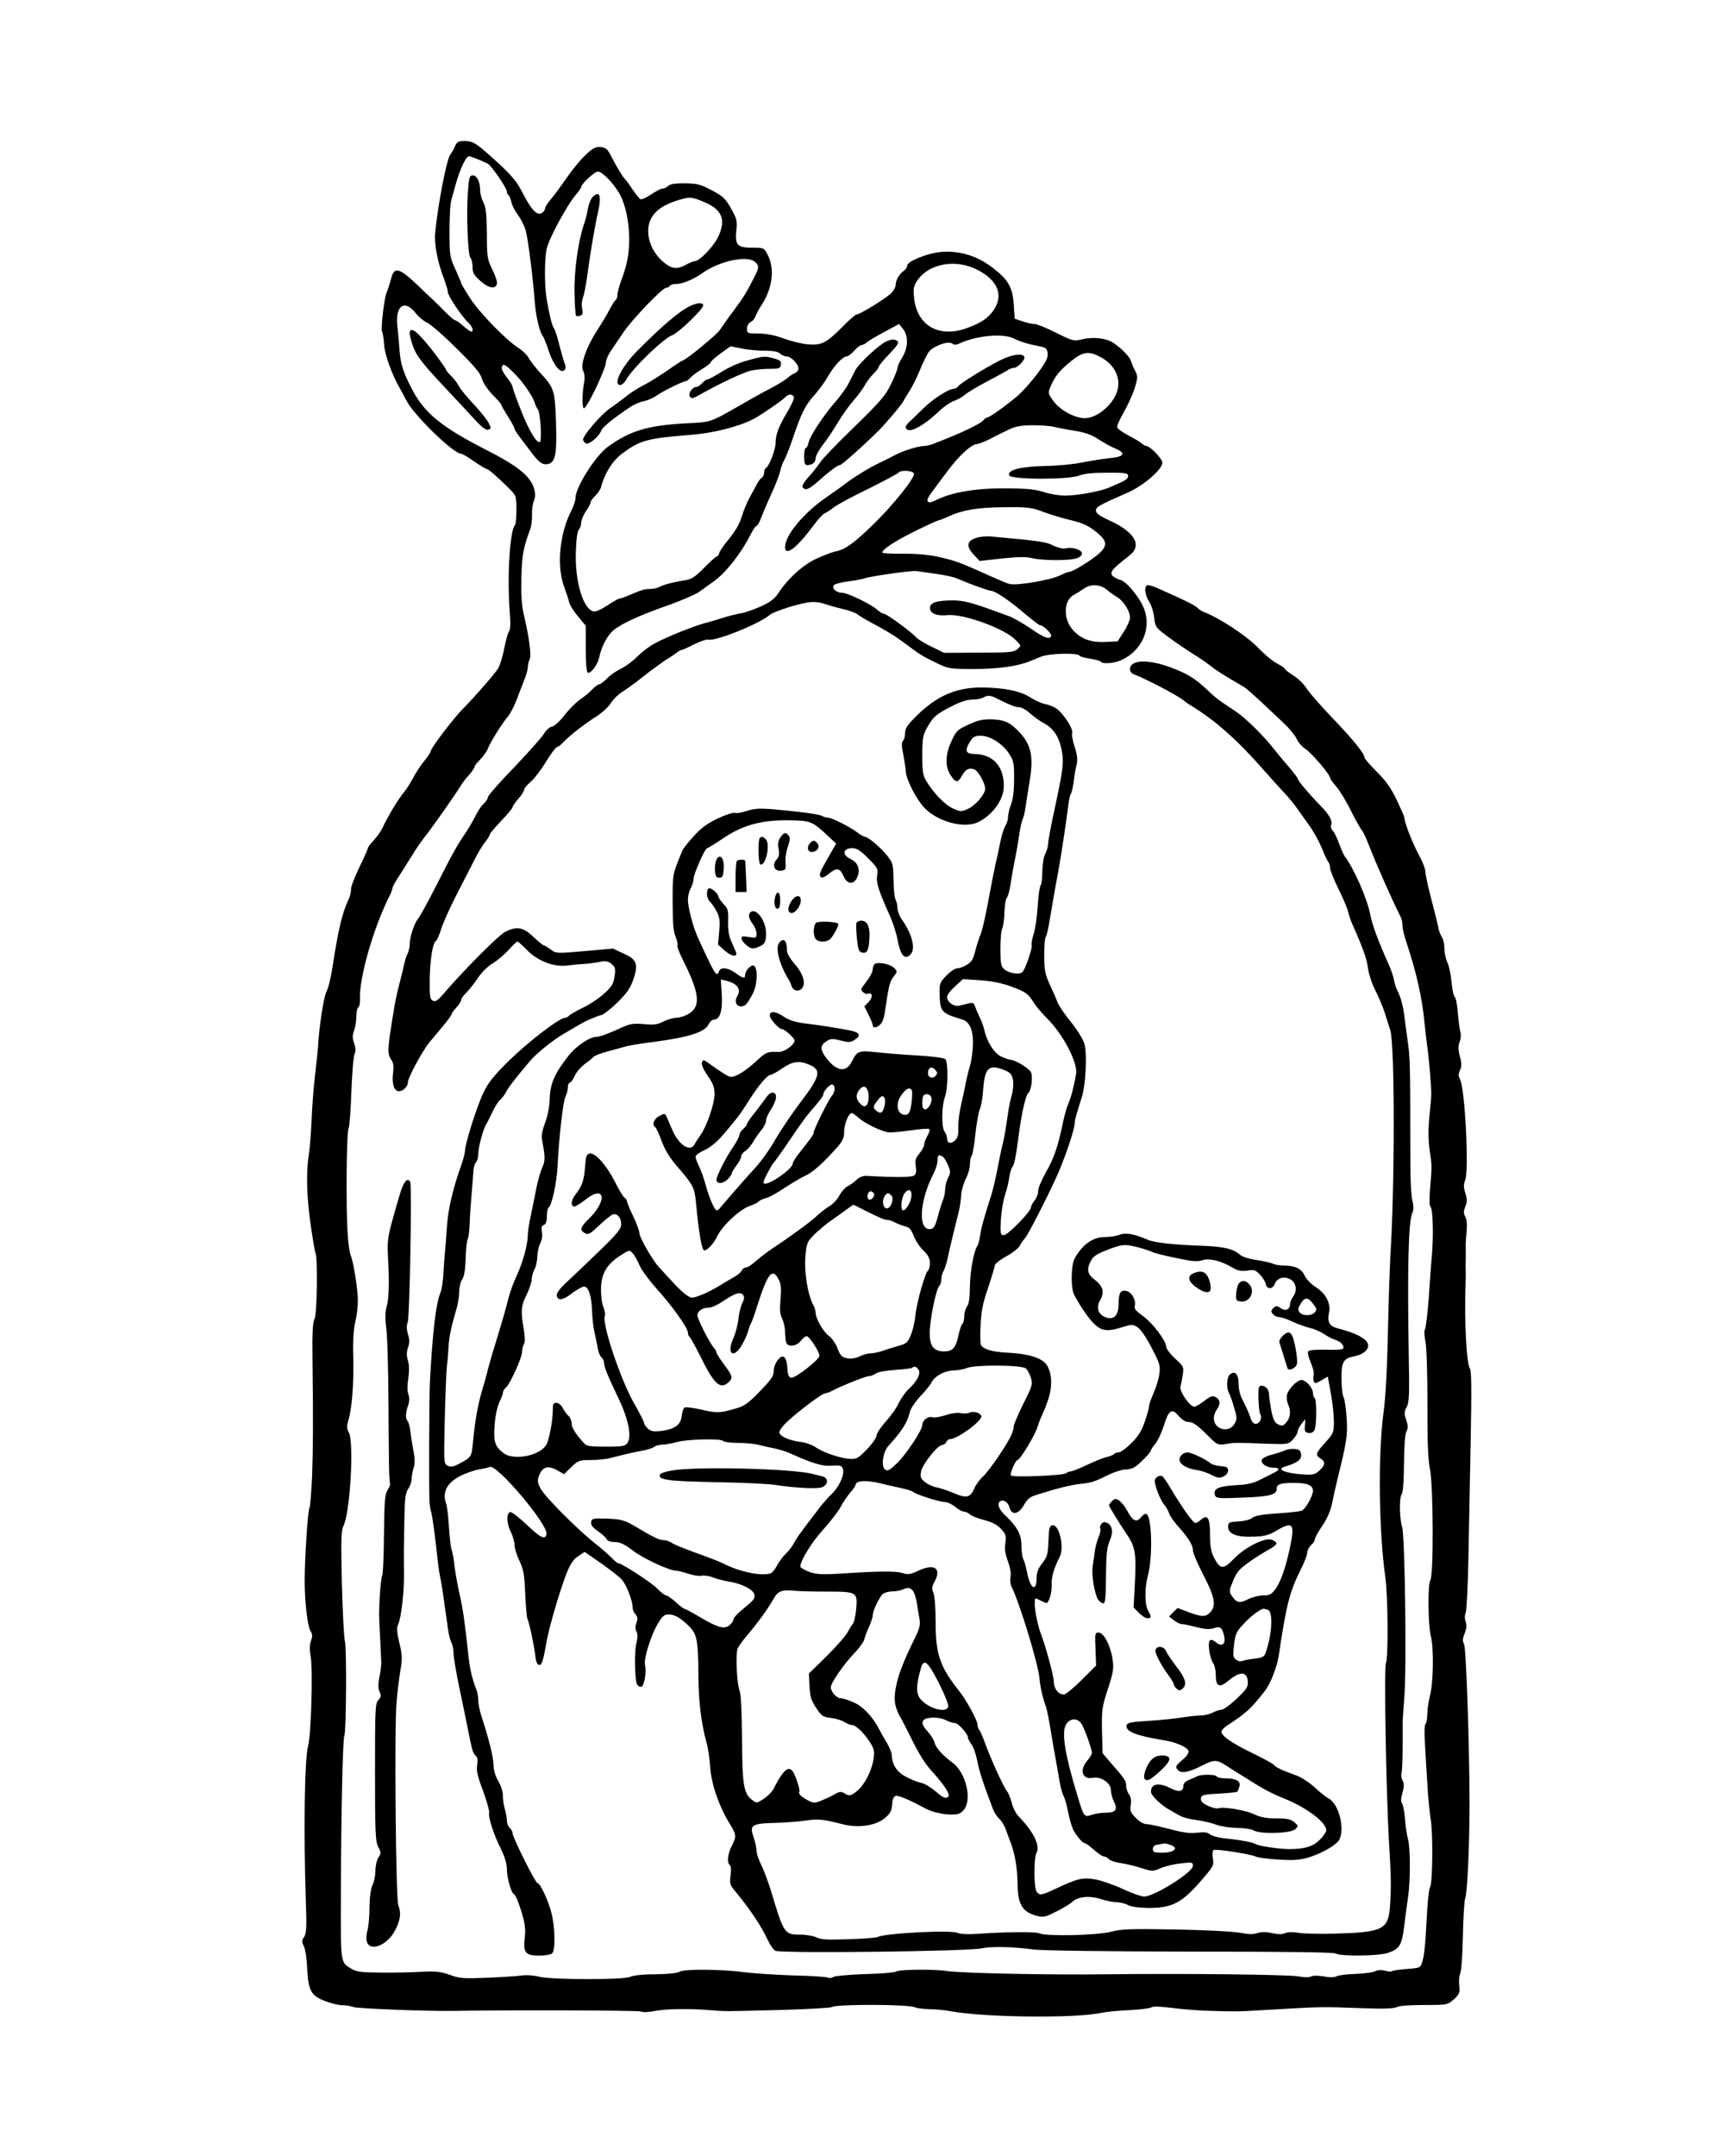 <?xml version="1.0" standalone="no"?>
<!DOCTYPE svg PUBLIC "-//W3C//DTD SVG 20010904//EN"
 "http://www.w3.org/TR/2001/REC-SVG-20010904/DTD/svg10.dtd">
<svg version="1.0" xmlns="http://www.w3.org/2000/svg"
 width="900pt" height="1131pt" viewBox="0 0 900 1131"
 preserveAspectRatio="xMidYMid meet">
<g transform="translate(0,1131) scale(0.1,-0.1)"
fill="#000000" stroke="none">
<path d="M2388 10543 c-7 -16 -18 -35 -25 -44 -19 -23 -66 -268 -79 -409 -6
-61 12 -154 45 -240 11 -30 21 -62 21 -72 0 -19 76 -133 109 -162 20 -19 29
-46 14 -46 -5 0 -23 14 -42 30 -18 17 -38 30 -43 30 -4 0 -27 19 -51 43 -23
24 -83 82 -134 130 -111 106 -134 112 -152 40 -7 -27 -17 -56 -21 -65 -13 -24
-33 -195 -25 -209 4 -6 9 -37 11 -69 3 -51 43 -161 84 -230 5 -8 19 -35 32
-60 37 -75 247 -280 287 -280 6 0 37 -18 68 -40 32 -22 62 -40 66 -40 10 0 61
-45 119 -103 37 -37 38 -40 38 -111 0 -40 -3 -76 -7 -80 -28 -28 -43 -279 -27
-469 4 -50 2 -82 -5 -90 -6 -8 -17 -48 -25 -90 -8 -42 -23 -89 -32 -104 -20
-31 -117 -143 -188 -215 -51 -53 -166 -204 -166 -220 0 -5 -15 -28 -34 -51
-19 -23 -46 -64 -60 -92 -15 -27 -35 -59 -45 -70 -27 -31 -87 -129 -115 -191
-8 -17 -29 -45 -45 -63 -17 -18 -31 -37 -31 -42 0 -5 -20 -50 -45 -101 -24
-50 -44 -101 -43 -114 1 -12 -5 -37 -14 -56 -32 -67 -53 -156 -83 -351 -8 -53
-22 -112 -32 -130 -14 -26 -40 -193 -44 -292 -1 -11 -8 -78 -16 -148 -8 -70
-16 -178 -18 -240 -3 -62 -9 -139 -14 -172 -15 -97 -12 -220 9 -368 11 -76 22
-142 25 -148 13 -20 9 -323 -4 -348 -10 -18 -13 -75 -11 -215 4 -345 3 -449
-2 -608 -4 -86 -10 -163 -14 -170 -9 -14 -25 -265 -25 -383 0 -108 15 -238 30
-261 11 -17 12 -28 3 -53 -8 -22 -8 -47 -2 -79 13 -63 3 -413 -13 -472 -19
-66 -24 -456 -12 -813 5 -139 3 -171 -9 -189 -13 -18 -13 -25 -2 -47 8 -14 16
-66 18 -116 6 -119 20 -145 93 -173 31 -12 71 -22 89 -22 18 0 46 -4 62 -10
24 -8 385 -22 514 -20 310 5 979 3 993 -3 10 -5 41 -4 70 2 61 12 179 14 292
5 94 -7 57 -7 375 1 140 4 260 11 265 15 20 16 407 15 436 -1 10 -5 44 -9 76
-10 32 0 81 -5 108 -10 171 -33 650 -39 790 -10 28 6 97 13 154 15 57 3 109
10 115 15 7 6 49 4 111 -4 55 -7 147 -14 205 -15 138 -4 128 -4 265 4 327 19
302 18 527 10 108 -4 163 -2 178 6 13 7 71 11 144 11 123 0 123 1 156 30 29
27 32 34 28 73 -3 24 0 52 5 62 6 11 12 95 14 194 2 96 7 186 12 200 12 30 23
287 23 505 -1 318 -18 810 -29 830 -8 14 -8 28 3 55 10 25 12 44 6 61 -6 14
-6 34 0 48 5 14 11 142 14 285 3 144 8 423 12 621 5 265 4 364 -4 375 -18 24
-30 251 -23 443 1 23 1 53 1 67 -1 14 -1 43 0 65 0 22 0 49 0 60 -1 11 1 46 4
79 4 38 2 67 -6 82 -10 18 -10 29 0 54 10 25 10 38 0 70 -10 31 -10 45 -1 68
21 51 -1 483 -27 529 -9 17 -9 28 0 48 9 20 9 37 -1 74 -9 34 -9 55 -1 75 6
16 8 36 5 46 -3 9 -8 41 -11 71 -9 95 -12 109 -22 122 -5 7 -12 43 -15 80 -4
38 -13 83 -22 99 -8 17 -15 50 -15 72 0 23 -6 50 -14 61 -7 11 -16 34 -18 50
-3 17 -20 84 -37 149 -17 65 -31 130 -31 144 0 14 -16 54 -35 89 -32 59 -75
168 -75 193 0 6 -19 48 -41 95 -30 62 -58 101 -105 147 -35 35 -64 69 -64 75
0 21 -66 101 -177 216 -57 60 -115 126 -128 148 -14 21 -44 51 -68 65 -23 15
-44 31 -45 36 -2 5 -21 17 -42 28 -20 10 -66 48 -100 84 -58 60 -202 155 -280
184 -14 6 -31 16 -37 24 -11 12 -72 42 -201 99 -23 11 -49 19 -57 19 -22 0
-19 -47 5 -86 12 -18 24 -56 27 -84 6 -51 8 -53 77 -104 39 -29 96 -67 126
-86 30 -18 73 -48 95 -65 34 -27 83 -57 175 -110 9 -6 48 -40 86 -75 38 -36
92 -87 122 -115 29 -27 59 -65 67 -82 8 -18 28 -41 44 -51 31 -19 131 -135
131 -153 0 -5 15 -26 33 -46 18 -21 53 -78 77 -128 25 -49 50 -94 56 -100 6
-5 23 -41 38 -80 48 -121 117 -276 167 -377 5 -10 9 -30 9 -45 0 -16 10 -55
21 -88 51 -151 83 -293 95 -425 3 -30 9 -84 14 -120 10 -68 22 -221 21 -255 0
-11 -5 -63 -10 -115 -6 -64 -6 -119 1 -170 13 -87 13 -88 3 -202 -5 -60 -4
-92 3 -101 12 -13 15 -158 6 -257 -3 -30 -7 -89 -10 -130 -8 -136 -20 -245
-27 -257 -4 -6 -2 -35 4 -64 6 -31 10 -172 10 -326 -1 -199 3 -290 13 -340 18
-87 20 -559 2 -584 -14 -20 -12 -236 3 -294 16 -61 13 -242 -4 -308 -8 -32
-15 -78 -15 -102 0 -24 -4 -46 -9 -49 -5 -3 -7 -43 -4 -88 4 -79 7 -121 17
-283 3 -38 9 -97 14 -130 13 -75 10 -335 -3 -355 -6 -8 -13 -76 -17 -150 -9
-165 -13 -206 -25 -245 -9 -29 -12 -30 -80 -35 -39 -3 -74 -8 -78 -12 -4 -3
-20 -2 -37 3 -20 5 -38 4 -51 -3 -11 -6 -58 -12 -103 -14 -46 -1 -91 -7 -101
-13 -12 -6 -36 -6 -67 0 -28 5 -55 5 -65 0 -10 -6 -37 -6 -66 0 -53 10 -623
16 -1015 11 -289 -4 -756 6 -830 17 -68 11 -250 9 -269 -3 -7 -5 -81 -11 -165
-13 -83 -3 -157 -10 -163 -15 -7 -6 -21 -7 -30 -3 -10 4 -90 9 -178 11 -88 3
-200 10 -250 16 -130 17 -325 19 -350 3 -12 -7 -60 -12 -127 -13 -65 0 -116
-6 -130 -13 -32 -17 -421 -16 -482 1 -26 7 -63 9 -88 6 -24 -4 -105 -9 -181
-12 -124 -5 -145 -4 -196 15 -47 17 -72 20 -151 16 -52 -3 -149 -5 -215 -4
-100 1 -125 4 -151 20 -58 35 -56 22 -55 391 1 426 10 818 18 831 10 17 13
459 3 497 -5 19 -12 157 -16 306 -5 215 -3 276 7 295 36 65 58 440 30 493 -11
20 -12 34 -3 63 19 63 29 191 26 328 -3 93 1 149 12 197 9 40 14 92 11 130 -5
71 -24 183 -37 213 -5 11 -12 58 -15 105 -10 121 -7 538 4 558 5 10 12 98 15
196 4 98 11 187 17 197 7 14 6 30 -2 54 -10 28 -10 42 -1 68 7 18 12 52 12 75
0 22 5 44 10 47 6 4 10 23 9 43 -5 111 72 379 157 545 8 16 14 33 14 39 0 5
16 35 37 66 20 31 46 73 58 92 35 57 53 82 90 130 41 54 142 198 170 243 10
18 32 46 47 62 15 17 28 35 28 41 0 5 13 23 29 38 16 16 35 42 42 60 15 37 74
131 104 166 12 14 32 52 45 85 12 33 31 81 41 107 11 26 19 56 19 68 0 12 4
29 9 39 11 20 -1 112 -29 231 -13 56 -16 107 -14 199 3 117 10 157 47 256 6
17 10 50 9 75 -1 25 3 58 10 73 8 21 8 38 0 66 -20 64 -86 117 -249 200 -241
123 -330 196 -397 331 -45 88 -56 129 -61 215 -2 28 -6 75 -10 105 -11 105 37
141 94 70 17 -22 46 -46 64 -54 18 -8 87 -68 154 -135 92 -91 125 -130 132
-158 6 -22 30 -57 55 -83 25 -25 45 -48 46 -52 0 -4 16 -32 35 -62 19 -30 35
-59 35 -64 0 -5 13 -27 30 -48 16 -22 44 -58 62 -82 39 -51 57 -63 86 -56 37
10 45 53 40 217 -6 171 -9 181 -84 262 -25 28 -52 62 -60 78 -8 15 -32 38 -54
52 -64 41 -205 185 -254 262 -25 39 -46 74 -46 78 0 4 -14 36 -30 72 -29 63
-31 72 -31 199 0 74 4 149 10 166 5 18 17 60 26 93 21 72 51 135 66 135 10 0
65 -22 99 -39 19 -10 100 -128 100 -146 0 -8 4 -16 9 -19 4 -3 11 -20 15 -37
3 -17 19 -47 34 -67 16 -21 34 -57 41 -82 13 -49 38 -249 47 -370 5 -74 25
-162 43 -184 5 -6 19 -41 31 -78 24 -73 62 -120 82 -100 8 8 8 19 0 39 -6 15
-18 60 -28 98 -9 39 -22 76 -27 83 -10 13 -22 60 -38 152 -12 68 -12 200 -1
261 9 50 107 233 154 287 15 18 28 36 28 41 0 16 71 81 88 81 21 0 80 -59 111
-113 32 -53 53 -149 53 -242 -1 -83 -11 -135 -43 -220 -10 -28 -19 -60 -19
-72 0 -12 -4 -24 -9 -27 -5 -3 -19 -25 -31 -48 -12 -24 -41 -72 -64 -108 -59
-90 -92 -185 -76 -215 8 -15 10 -37 5 -62 -10 -58 -11 -132 -1 -135 14 -5 116
207 116 243 0 10 11 36 25 57 14 20 43 64 65 96 46 69 206 236 226 236 7 0 16
5 19 10 3 6 19 10 34 10 33 0 92 25 137 57 91 65 240 96 278 57 21 -20 20 -28
-8 -83 -42 -81 -50 -95 -106 -171 -31 -41 -63 -87 -72 -101 -15 -24 -180 -159
-193 -159 -3 0 -40 -24 -83 -54 -42 -29 -100 -65 -128 -79 -27 -14 -69 -40
-91 -59 -23 -18 -60 -46 -83 -61 -47 -33 -140 -141 -140 -163 0 -8 7 -17 16
-21 17 -6 70 39 79 68 6 17 62 63 147 120 21 15 55 30 76 34 20 4 51 17 67 29
30 22 139 76 154 76 4 0 16 9 26 20 10 11 38 31 61 45 24 14 44 30 44 34 0 5
23 26 52 47 l52 37 56 -11 c31 -7 86 -12 122 -12 46 0 71 -5 82 -15 8 -8 23
-15 34 -15 23 0 62 -40 62 -63 0 -10 -8 -20 -17 -24 -10 -3 -28 -15 -40 -26
-13 -11 -47 -32 -75 -47 -29 -15 -100 -53 -156 -86 -180 -103 -165 -98 -302
-105 -202 -11 -294 -39 -410 -123 -65 -47 -170 -213 -170 -269 0 -12 -9 -41
-20 -62 -64 -124 -80 -294 -39 -405 11 -30 23 -66 26 -80 3 -14 24 -47 46 -74
l41 -49 0 -123 c1 -88 4 -124 13 -124 18 0 51 47 58 83 11 54 42 113 74 140
43 36 145 82 289 132 67 24 139 55 160 69 20 15 56 40 78 56 62 44 143 147
190 240 14 28 29 50 33 50 5 0 14 15 21 33 14 35 24 61 68 158 16 36 33 81 37
100 4 18 13 43 20 54 7 11 27 61 44 111 46 136 66 177 114 230 24 27 57 72 72
99 32 56 78 105 98 105 8 0 26 14 40 30 15 17 32 30 39 30 6 0 19 6 27 14 9 8
50 32 93 55 l76 41 21 -26 c29 -37 27 -98 -4 -149 -14 -22 -25 -47 -25 -55 0
-8 -15 -47 -34 -85 -29 -60 -56 -92 -193 -225 -88 -85 -168 -168 -178 -185
-11 -16 -36 -49 -57 -72 -41 -46 -46 -61 -23 -69 10 -4 34 10 64 37 64 57 107
89 119 89 9 0 127 105 202 180 41 41 123 138 130 154 3 6 17 30 32 53 15 23
40 73 55 110 15 37 36 81 47 96 24 32 103 61 124 44 9 -7 20 -7 35 0 92 43
233 56 290 26 32 -16 74 -29 137 -41 30 -6 35 -12 38 -37 2 -23 -11 -48 -55
-107 -32 -42 -78 -94 -103 -115 -56 -48 -147 -113 -158 -113 -5 0 -17 -9 -26
-19 -14 -16 -124 -68 -211 -101 -11 -4 -33 -13 -48 -19 -15 -6 -38 -11 -50
-11 -27 0 -113 -27 -147 -46 -14 -8 -59 -30 -100 -50 -41 -20 -106 -60 -145
-88 -38 -29 -92 -67 -118 -85 -119 -81 -217 -199 -217 -261 0 -52 61 -6 149
113 23 32 50 61 59 64 9 4 30 17 46 30 15 13 97 57 182 98 84 42 156 80 159
85 10 15 75 12 81 -4 8 -20 -109 -167 -218 -272 -98 -95 -144 -128 -193 -137
-16 -3 -61 -20 -98 -37 -72 -32 -153 -106 -203 -183 -19 -29 -43 -47 -92 -69
-36 -16 -82 -32 -101 -35 -20 -3 -63 -14 -96 -24 -33 -11 -69 -21 -80 -24 -56
-12 -216 -76 -280 -111 -28 -15 -68 -46 -91 -69 -22 -23 -60 -51 -85 -63 -25
-12 -58 -35 -74 -52 -16 -16 -34 -30 -40 -30 -6 0 -22 -12 -36 -26 -13 -14
-42 -39 -65 -54 -22 -16 -60 -53 -83 -84 -24 -31 -52 -56 -64 -58 -12 -2 -31
-18 -42 -37 -11 -19 -82 -98 -157 -177 -76 -78 -138 -149 -138 -157 0 -7 -9
-22 -21 -33 -12 -10 -33 -41 -46 -69 -14 -27 -38 -68 -53 -90 -43 -63 -64
-100 -150 -270 -45 -88 -88 -167 -96 -175 -19 -22 -44 -96 -44 -132 0 -16 -5
-38 -10 -49 -6 -10 -15 -38 -20 -61 -5 -24 -16 -70 -25 -103 -9 -33 -20 -85
-25 -115 -38 -227 -39 -248 -16 -281 11 -16 13 -35 9 -65 -7 -53 2 -90 23 -98
20 -8 54 20 54 43 0 26 76 167 114 213 20 24 54 65 76 91 22 27 40 52 40 56 0
5 11 20 25 35 14 15 25 33 25 40 0 7 12 23 26 37 14 13 42 48 61 77 21 31 53
63 79 78 24 14 61 46 83 70 21 24 42 44 46 44 5 0 27 -20 50 -44 56 -57 139
-90 210 -82 28 4 70 8 95 9 25 2 61 7 80 11 28 6 41 3 59 -11 20 -17 22 -24
16 -66 -6 -40 -15 -54 -57 -92 -27 -24 -78 -58 -113 -74 -35 -17 -66 -35 -70
-41 -3 -5 -13 -10 -20 -10 -29 0 -192 -125 -293 -224 -82 -81 -110 -115 -136
-171 -34 -71 -96 -267 -96 -304 0 -11 -9 -44 -19 -73 -44 -122 -71 -237 -76
-328 -3 -52 -8 -111 -10 -130 -2 -19 -6 -69 -8 -110 -2 -41 -9 -86 -15 -100
-25 -60 -42 -210 -56 -470 -4 -88 -6 -568 -2 -630 1 -19 5 -42 8 -50 6 -15 23
-143 33 -240 3 -30 9 -75 14 -100 6 -25 15 -83 21 -130 7 -47 16 -110 20 -141
4 -30 12 -65 19 -77 6 -11 11 -37 11 -56 0 -19 14 -102 31 -183 17 -81 37
-177 44 -213 22 -113 27 -129 41 -141 10 -8 12 -23 8 -49 -5 -29 2 -60 31
-136 20 -54 34 -106 32 -115 -6 -22 24 -115 63 -192 18 -37 30 -76 30 -101 0
-50 23 -129 38 -134 6 -2 23 -41 37 -87 20 -66 24 -95 19 -138 -10 -81 3 -97
74 -97 32 0 63 5 70 12 17 17 15 139 -4 211 -17 67 -59 157 -73 157 -11 0
-131 240 -131 262 0 9 -7 21 -15 28 -8 7 -15 24 -15 39 0 14 -5 42 -11 61 -6
19 -10 50 -10 68 1 20 -9 52 -24 77 -16 28 -25 59 -25 85 0 38 -24 136 -65
261 -8 26 -15 60 -15 77 0 17 -4 41 -9 54 -25 66 -35 110 -43 183 -20 184 -27
234 -46 320 -11 50 -23 117 -27 150 -3 33 -10 71 -15 85 -5 14 -11 68 -14 120
-3 52 -10 109 -16 126 -19 54 5 102 69 137 30 16 75 32 100 37 25 4 53 10 61
14 38 15 307 -303 298 -353 -6 -31 -31 -20 -103 49 -42 39 -81 70 -88 67 -20
-6 -19 -56 2 -101 12 -23 21 -55 21 -71 0 -15 11 -52 25 -82 22 -45 27 -73 31
-171 3 -64 8 -124 11 -132 11 -26 34 -132 41 -190 5 -39 11 -55 22 -55 14 0
20 19 39 125 14 79 71 273 108 365 18 42 34 66 58 81 l33 22 84 -58 c45 -32
95 -70 109 -85 25 -25 59 -112 59 -150 0 -10 7 -26 15 -35 12 -13 13 -23 5
-44 -7 -19 -7 -33 0 -46 7 -14 7 -33 -1 -64 -11 -45 -8 -194 5 -215 4 -6 13
-11 20 -11 16 0 30 76 21 113 -8 32 27 147 65 215 24 41 36 52 56 52 34 0 61
-15 106 -58 45 -43 52 -74 53 -257 0 -134 15 -258 42 -355 9 -30 17 -89 20
-130 5 -86 44 -201 98 -291 41 -66 41 -72 15 -124 -22 -42 -26 -90 -10 -100 6
-4 8 -25 4 -54 -6 -43 -3 -51 23 -82 70 -83 140 -186 172 -257 13 -28 32 -54
41 -57 45 -14 1005 -3 1080 13 53 11 162 9 275 -6 49 -6 372 -10 823 -11 499
0 748 -3 761 -10 28 -16 228 -13 274 3 62 21 74 41 86 141 6 50 15 117 20 150
13 85 13 263 -1 310 -6 22 -13 69 -15 105 -3 36 -10 71 -15 78 -7 8 -7 26 2
56 9 33 9 49 0 65 -6 12 -8 30 -5 41 3 10 6 72 6 137 0 65 0 125 0 133 0 8 4
67 9 130 12 149 3 844 -12 889 -14 45 -16 155 -2 172 7 9 11 71 12 161 1 91 5
156 13 169 9 17 8 31 -2 61 -11 33 -10 43 3 66 13 23 15 63 11 262 -8 457 -2
717 19 757 6 12 7 33 3 50 -11 41 -14 107 -14 313 0 401 -2 458 -12 525 -5 39
-14 99 -18 135 -8 67 -21 112 -40 147 -5 11 -13 35 -16 53 -3 18 -16 56 -29
84 -55 122 -85 205 -96 261 -15 80 -87 244 -134 303 -5 8 -18 37 -28 64 -10
28 -24 59 -33 68 -9 9 -13 24 -9 33 8 21 -11 54 -60 104 -55 56 -116 128 -116
138 0 4 -21 32 -47 62 -27 31 -60 71 -75 90 -54 70 -150 165 -204 201 -95 63
-99 66 -147 111 -68 64 -106 87 -198 121 -118 43 -209 38 -209 -11 0 -11 8
-22 18 -26 61 -22 229 -110 261 -136 7 -6 21 -16 30 -22 138 -83 252 -184 406
-360 28 -32 70 -78 94 -104 24 -25 54 -62 67 -81 14 -19 42 -60 64 -90 22 -30
52 -84 67 -120 14 -36 30 -69 35 -74 4 -6 8 -19 8 -30 0 -11 20 -60 44 -110
25 -50 48 -104 51 -121 4 -16 13 -44 21 -62 56 -124 77 -185 83 -233 4 -30 21
-82 38 -115 17 -33 39 -85 49 -115 9 -30 23 -73 30 -95 24 -75 24 -825 0
-1190 -2 -38 -7 -173 -10 -300 -6 -276 -13 -426 -26 -520 -29 -220 -24 -620
10 -860 14 -97 16 -424 3 -451 -10 -22 1 -679 16 -934 12 -191 12 -248 5 -346
-9 -118 -39 -132 -294 -139 -80 -2 -165 0 -189 5 -27 5 -53 4 -66 -2 -15 -7
-38 -7 -70 0 -32 7 -57 7 -77 0 -21 -7 -46 -7 -86 1 -31 7 -183 15 -337 18
-244 4 -288 3 -345 -12 -73 -19 -342 -25 -376 -8 -18 9 -166 8 -328 -3 -47 -3
-88 -1 -100 5 -34 17 -390 -2 -422 -22 -6 -3 -74 -9 -150 -11 -111 -4 -145 -2
-168 9 -16 8 -54 15 -85 15 -85 0 -87 3 -156 233 -15 48 -38 109 -51 135 -13
26 -24 59 -24 73 0 15 -7 46 -15 70 -23 63 -10 72 107 75 51 1 125 7 163 12
69 10 93 8 198 -19 80 -21 172 -8 220 32 29 24 36 37 39 72 2 30 8 43 20 45
15 3 75 -23 158 -68 33 -17 89 -30 132 -30 38 0 50 5 67 26 43 55 10 193 -59
245 -55 41 -90 80 -96 108 -4 14 -20 40 -36 57 -41 44 -35 68 20 72 25 2 56
-3 74 -12 17 -9 39 -16 49 -16 18 0 69 -57 69 -77 0 -6 8 -21 18 -34 10 -13
24 -53 31 -89 11 -56 29 -112 83 -254 6 -15 20 -37 31 -47 11 -10 26 -33 33
-51 6 -18 19 -51 27 -73 24 -64 36 -134 37 -220 1 -103 25 -145 93 -164 42
-12 48 -11 108 19 35 17 74 40 86 52 30 28 92 34 152 14 27 -9 65 -16 83 -16
18 -1 44 -7 58 -15 16 -9 55 -14 108 -15 125 0 175 26 283 152 57 66 60 72 54
108 -4 22 -2 41 4 44 11 7 198 -22 223 -35 10 -5 62 -12 116 -15 75 -5 110 -3
153 9 69 20 144 62 164 90 36 52 3 192 -52 221 -15 8 -49 35 -75 60 -27 24
-69 52 -95 61 -73 26 -111 44 -118 56 -4 5 -54 33 -112 61 -109 53 -163 90
-163 113 0 7 15 23 33 34 99 65 124 88 196 181 30 40 62 122 72 185 39 265 58
337 114 448 19 37 35 78 35 90 0 12 9 30 20 40 11 9 20 23 20 31 0 7 18 40 40
72 25 37 43 79 50 114 6 30 19 89 29 130 49 198 54 231 48 320 -3 49 -10 98
-16 109 -6 11 -11 55 -11 99 0 89 9 104 70 117 41 8 70 31 70 55 0 32 -55 64
-157 90 -47 12 -59 32 -48 86 9 48 -18 98 -70 131 -24 16 -49 41 -57 58 -16
37 -50 55 -106 55 -23 0 -50 4 -60 9 -9 5 -48 14 -86 20 -42 6 -77 17 -90 29
-33 30 -85 42 -197 46 -148 5 -249 16 -284 31 -76 32 -115 39 -149 27 -18 -7
-51 -12 -75 -12 -65 0 -118 -37 -160 -110 -21 -36 -23 -158 -3 -195 37 -69 84
-135 113 -159 36 -30 67 -32 139 -9 48 15 54 15 78 1 17 -10 46 -52 75 -108
44 -84 47 -96 41 -139 -3 -25 -17 -70 -30 -100 -13 -29 -24 -60 -24 -69 0 -9
-10 -45 -22 -80 -16 -48 -34 -77 -70 -113 -27 -27 -57 -49 -68 -49 -10 0 -21
-4 -24 -9 -3 -4 -19 -11 -36 -15 -17 -3 -64 -22 -104 -41 -40 -19 -80 -35 -88
-35 -7 0 -18 -4 -23 -9 -13 -13 -282 -23 -290 -12 -6 11 25 81 35 81 13 0 93
132 105 175 8 23 18 51 24 61 5 11 20 46 31 79 25 71 21 149 -11 189 -26 33
-96 54 -200 59 -81 4 -126 17 -141 40 -3 6 -5 52 -2 103 3 72 11 115 39 196
19 57 35 110 35 118 0 8 27 30 60 48 33 18 65 43 71 55 6 12 19 31 29 42 16
19 107 195 162 315 44 96 98 254 98 288 0 16 9 47 36 132 22 65 30 229 15 283
-8 26 -36 72 -70 114 -32 39 -64 86 -71 104 -7 19 -26 62 -42 96 -24 53 -28
75 -28 151 0 49 3 92 8 96 4 4 13 42 20 84 18 110 28 165 47 267 15 85 40 247
52 345 3 25 9 50 13 55 4 6 11 35 15 65 3 30 10 70 15 88 6 24 4 49 -10 93
-11 33 -17 66 -13 74 6 18 -39 91 -76 122 -14 12 -43 25 -63 28 -20 4 -57 20
-81 36 -50 33 -137 51 -252 52 -134 1 -236 -42 -342 -146 -50 -49 -63 -68 -63
-92 0 -17 -5 -36 -11 -42 -8 -8 -8 -27 1 -70 6 -32 13 -74 14 -93 3 -42 54
-142 96 -187 70 -75 213 -113 286 -75 76 39 131 117 132 186 1 105 -56 168
-153 170 -48 1 -54 17 -25 64 16 26 26 32 56 32 49 0 114 -41 148 -92 26 -39
28 -51 28 -133 0 -58 -5 -106 -16 -134 -9 -24 -16 -54 -16 -68 0 -13 -6 -34
-14 -46 -8 -12 -19 -49 -26 -82 -6 -33 -18 -87 -26 -120 -7 -33 -25 -123 -39
-200 -14 -77 -32 -153 -40 -170 -7 -16 -19 -54 -27 -84 -10 -42 -19 -58 -43
-72 -16 -11 -39 -19 -50 -19 -12 0 -38 -17 -58 -38 -34 -35 -37 -42 -36 -92 2
-99 7 -105 119 -139 42 -12 61 -64 55 -149 -3 -40 -10 -83 -15 -95 -4 -12 -13
-47 -19 -77 -6 -30 -18 -86 -27 -125 -9 -38 -16 -93 -15 -121 1 -39 -3 -55
-18 -68 -22 -20 -41 -14 -41 12 0 10 -6 26 -14 37 -16 24 -14 135 3 180 16 39
18 182 2 198 -7 7 -64 14 -139 19 -70 4 -167 11 -217 17 -101 10 -106 9 -136
-51 -29 -56 -79 -49 -131 19 -35 45 -35 68 -2 89 22 15 32 16 75 5 43 -11 53
-11 75 4 34 22 26 38 -22 48 -77 15 -160 28 -236 37 -54 7 -87 17 -113 35 -45
30 -75 33 -75 7 0 -19 48 -72 66 -72 13 -1 64 -47 64 -59 0 -23 -55 -62 -85
-60 -56 3 -66 -1 -118 -50 -53 -49 -104 -81 -131 -81 -13 0 -49 23 -127 79
-16 11 -20 11 -25 -3 -4 -11 7 -37 30 -70 28 -40 36 -62 36 -96 0 -50 -41
-169 -73 -214 -12 -17 -27 -40 -33 -51 -21 -40 -79 -4 -112 69 -11 23 -24 54
-30 69 -12 27 -12 27 -42 12 -29 -15 -40 -47 -21 -59 5 -4 20 -36 33 -72 16
-44 41 -86 78 -129 88 -102 94 -114 102 -190 15 -163 31 -255 44 -255 17 0 49
34 68 74 28 58 124 146 176 161 14 4 32 13 40 20 8 8 28 17 43 20 15 4 58 28
95 53 37 24 85 53 107 63 39 17 92 64 168 149 29 33 37 50 37 81 0 41 23 99
40 99 5 0 20 -10 34 -23 33 -31 127 -76 162 -78 16 -1 68 4 117 11 48 7 90 10
94 6 4 -3 -1 -20 -10 -35 -9 -16 -17 -37 -17 -46 0 -9 -11 -30 -25 -47 -20
-24 -24 -36 -19 -67 4 -25 2 -41 -8 -48 -12 -10 -101 -11 -251 -2 -17 1 -37
-7 -52 -21 -13 -13 -35 -28 -47 -34 -13 -6 -32 -28 -43 -48 -10 -20 -33 -44
-49 -54 -17 -10 -49 -34 -71 -55 -37 -34 -143 -111 -240 -175 -22 -15 -57 -42
-78 -60 -20 -19 -44 -34 -52 -34 -9 0 -18 -7 -22 -15 -3 -9 -22 -25 -42 -36
-20 -11 -56 -32 -81 -48 -25 -15 -66 -36 -92 -46 -46 -17 -49 -17 -75 0 -15
10 -50 43 -78 74 -27 30 -57 62 -65 71 -32 32 -103 155 -104 179 -1 14 -16 56
-34 92 -18 37 -32 72 -32 77 0 6 -6 15 -13 19 -7 4 -30 43 -51 85 -44 86 -103
152 -132 146 -16 -3 -20 -15 -24 -73 -5 -69 -15 -97 -51 -144 -22 -28 -25 -61
-5 -61 7 0 33 16 57 35 105 83 119 -3 17 -102 -43 -42 -47 -58 -18 -73 18 -10
28 -3 79 45 32 30 64 55 72 55 23 0 39 -21 39 -53 0 -24 -20 -49 -115 -141
-63 -61 -140 -134 -171 -163 -36 -33 -54 -58 -52 -70 5 -29 32 -26 80 12 26
19 54 35 63 35 23 0 39 -46 42 -125 1 -38 7 -90 13 -115 6 -25 13 -62 17 -82
3 -21 12 -43 19 -49 8 -6 14 -19 14 -29 0 -22 19 -67 77 -189 51 -106 69 -198
46 -231 -12 -18 -26 -20 -114 -20 -82 0 -102 3 -114 18 -46 51 -65 82 -65 105
0 13 -7 30 -16 38 -8 7 -22 25 -30 41 -8 16 -23 28 -34 28 -16 0 -19 -7 -19
-37 1 -45 -15 -137 -30 -175 -24 -62 -170 -95 -228 -52 -46 35 -54 60 -47 149
3 45 14 97 25 119 11 22 19 45 19 52 0 6 7 17 15 24 22 18 85 158 85 187 0 13
4 32 10 42 6 12 5 40 -2 82 -16 89 -13 119 16 177 14 28 26 64 26 79 1 15 7
39 15 53 8 14 14 44 15 66 0 23 7 55 15 70 9 18 13 41 9 60 -4 23 -2 33 10 37
11 4 16 19 16 46 0 22 4 42 9 45 17 11 43 132 47 216 7 148 29 344 42 367 6
12 12 33 12 47 0 14 5 26 11 26 5 0 16 15 24 33 8 19 31 47 52 63 21 15 43 33
48 39 6 7 39 19 75 29 36 10 79 21 95 26 17 5 84 16 150 24 180 24 265 51 284
92 6 13 17 24 26 24 33 0 48 46 43 131 l-5 80 26 -6 c62 -15 83 -45 59 -84
-15 -24 -4 -51 20 -51 22 0 31 9 61 63 26 46 30 142 6 151 -15 5 -45 -28 -45
-51 0 -19 -12 -16 -50 12 -38 28 -78 33 -86 10 -13 -34 -19 -25 -109 170 -28
60 -55 164 -55 208 1 18 7 43 15 57 8 14 14 36 15 49 0 26 60 161 71 161 4 0
43 24 86 53 106 71 207 97 358 93 99 -2 110 -7 187 -79 l46 -43 -28 -49 c-58
-100 -64 -115 -53 -126 7 -7 19 -2 41 15 41 35 60 33 78 -9 19 -47 56 -49 74
-5 16 38 2 75 -34 92 -48 21 -44 58 6 58 24 0 43 -12 84 -53 50 -50 53 -56 47
-90 -6 -38 8 -81 68 -214 15 -34 32 -87 38 -117 16 -88 38 -115 69 -84 29 29
9 108 -46 185 -12 17 -22 43 -22 58 0 14 -5 35 -10 45 -6 10 -10 57 -11 104
-1 81 -3 88 -34 128 -34 42 -100 98 -117 98 -5 0 -24 11 -41 24 -41 30 -132
76 -152 76 -8 0 -23 4 -33 10 -9 5 -62 14 -117 20 -199 22 -223 22 -273 6 -27
-9 -56 -14 -64 -11 -9 4 -50 -10 -91 -29 -56 -27 -89 -51 -127 -94 -29 -31
-56 -66 -60 -77 -52 -128 -50 -119 -50 -268 0 -107 4 -154 15 -181 9 -20 13
-41 10 -46 -3 -5 12 -44 34 -87 83 -166 89 -235 25 -272 -19 -12 -49 -21 -65
-21 -16 0 -47 -9 -68 -20 -32 -16 -51 -18 -103 -13 -51 4 -72 2 -108 -15 -77
-35 -122 -52 -140 -52 -35 0 -107 -48 -148 -101 -72 -92 -95 -145 -97 -224 -2
-44 -11 -91 -25 -128 -15 -40 -20 -69 -15 -90 16 -82 17 -108 1 -142 -9 -19
-24 -70 -32 -112 -8 -43 -21 -107 -29 -143 -8 -36 -15 -81 -15 -100 -1 -52
-24 -136 -57 -210 -17 -36 -36 -87 -43 -115 -12 -51 -42 -154 -81 -280 -12
-38 -25 -86 -30 -105 -4 -19 -17 -66 -29 -105 -22 -75 -37 -155 -48 -273 -7
-77 -8 -77 -75 -113 -29 -15 -42 -17 -58 -9 -20 11 -20 17 -15 238 3 125 8
252 11 282 4 30 8 79 9 108 4 52 14 102 42 196 8 26 14 67 14 90 0 23 7 52 16
64 10 15 16 50 18 110 1 49 6 94 11 102 4 7 9 45 10 84 1 39 6 107 10 151 4
44 8 97 9 117 1 21 7 43 14 50 7 7 12 26 12 44 0 34 25 129 41 154 5 8 20 38
33 65 13 28 31 57 41 65 9 7 23 26 31 41 13 25 45 67 125 162 33 39 124 113
176 142 15 9 46 27 68 40 22 13 47 27 55 30 8 4 24 11 35 15 11 5 30 12 43 15
12 4 50 34 85 68 48 48 66 75 81 119 27 81 18 104 -51 135 l-56 26 -149 -13
c-147 -13 -149 -13 -178 8 -16 12 -32 22 -36 22 -4 0 -29 20 -55 45 -55 51
-86 57 -148 26 -35 -18 -219 -203 -319 -320 -35 -41 -47 -49 -61 -41 -15 8
-17 23 -16 117 3 105 16 187 34 198 5 3 17 31 27 63 10 31 45 109 77 172 33
63 75 147 95 185 19 39 46 83 59 98 12 16 23 33 23 38 0 5 27 37 60 72 33 34
60 67 60 72 0 6 14 25 30 44 17 18 30 40 30 47 0 7 15 25 34 41 18 15 55 63
81 106 26 42 52 77 57 77 6 0 22 12 36 28 37 37 106 91 170 132 30 18 64 50
77 70 13 21 41 48 62 61 21 13 70 48 108 79 39 31 93 70 120 88 28 17 55 36
62 42 7 5 16 10 20 10 5 0 34 13 65 29 31 16 65 27 75 25 37 -10 267 82 323
130 22 19 169 65 217 67 22 2 53 -3 69 -9 16 -6 58 -18 92 -26 35 -8 71 -21
80 -28 10 -8 37 -25 62 -38 108 -58 144 -81 215 -135 51 -38 66 -48 143 -85
60 -29 67 -30 195 -30 123 0 227 14 292 41 11 4 37 15 59 24 43 17 191 21 201
5 3 -5 28 -12 56 -16 27 -4 52 -11 55 -15 8 -14 68 -10 105 6 108 47 162 162
125 265 -21 61 -93 149 -128 158 -17 4 -36 15 -42 24 -11 18 1 32 82 96 33 27
42 40 42 65 0 40 -53 89 -140 127 -44 20 -66 35 -68 48 -3 21 8 28 163 96 86
37 185 123 185 159 0 19 -65 87 -84 87 -5 0 -17 6 -25 14 -9 8 -40 26 -69 41
-30 16 -56 34 -59 42 -3 7 13 43 35 81 21 37 47 94 57 126 16 54 17 62 2 90
-9 17 -18 40 -22 52 -6 22 -53 70 -96 97 -36 23 -103 30 -158 17 -47 -11 -50
-10 -139 34 -49 25 -101 46 -114 46 -12 0 -41 7 -63 14 l-40 14 -5 74 c-6 91
-29 131 -112 194 -103 80 -233 104 -349 65 -67 -23 -99 -41 -99 -58 0 -6 -8
-18 -18 -25 -23 -16 -42 -50 -42 -75 0 -11 -12 -31 -27 -45 -32 -29 -161 -108
-177 -108 -6 0 -38 -27 -71 -61 -87 -88 -113 -102 -183 -96 -31 2 -88 16 -127
30 -47 18 -91 26 -132 27 -60 0 -63 1 -63 25 0 14 8 29 19 35 11 5 23 19 26
31 4 11 19 40 34 62 55 86 67 186 31 257 -20 40 -21 40 -79 40 -81 0 -95 14
-87 89 6 51 3 62 -27 116 -29 52 -42 65 -101 96 -60 32 -77 36 -142 37 -52 0
-78 -4 -88 -14 -8 -8 -21 -14 -30 -14 -8 0 -35 -14 -60 -31 -25 -17 -50 -28
-56 -24 -5 3 -24 27 -42 53 -17 26 -34 49 -38 52 -11 10 -45 66 -70 115 -21
43 -30 50 -57 53 -27 3 -41 -5 -81 -42 -26 -25 -70 -78 -97 -118 -28 -40 -64
-90 -82 -111 -18 -20 -33 -44 -33 -52 0 -8 -8 -19 -19 -24 -24 -13 -55 21
-101 112 -27 53 -56 87 -125 151 -115 105 -131 116 -177 116 -32 0 -40 -4 -50
-27z m1310 -294 c94 -40 114 -96 68 -187 -25 -49 -96 -122 -119 -122 -7 0 -30
-9 -51 -21 -46 -24 -73 -20 -119 20 -51 45 -80 113 -75 173 7 68 52 113 145
144 71 23 80 23 151 -7z m1434 -356 c105 -55 135 -132 83 -209 -29 -43 -64
-67 -140 -95 -146 -54 -263 12 -278 158 -5 51 -3 62 18 93 62 89 203 113 317
53z m637 -453 c72 -36 109 -98 98 -165 -14 -83 -117 -170 -189 -158 -57 9
-118 46 -150 89 -29 40 -29 42 -14 78 22 52 48 84 109 133 59 47 90 52 146 23z
m-3064 -95 c40 -40 90 -114 100 -145 4 -14 12 -30 17 -37 15 -18 23 -173 10
-173 -20 0 -58 65 -100 172 -23 59 -42 112 -42 118 0 7 -14 30 -31 51 -19 24
-29 46 -25 55 7 19 19 12 71 -41z m1461 -118 c3 -8 -13 -42 -34 -78 -45 -75
-62 -119 -62 -164 0 -34 -33 -120 -50 -130 -6 -3 -10 -15 -10 -25 0 -10 -6
-23 -13 -27 -7 -4 -18 -19 -25 -33 -7 -14 -24 -45 -38 -70 -13 -24 -32 -69
-41 -99 -10 -36 -33 -75 -63 -113 -27 -31 -51 -66 -55 -78 -3 -11 -10 -20 -14
-20 -5 0 -34 -27 -66 -59 -44 -45 -66 -60 -94 -64 -59 -9 -115 -23 -138 -35
-12 -7 -35 -12 -52 -12 -29 0 -45 -5 -118 -36 -17 -8 -36 -14 -41 -14 -5 0
-34 -16 -63 -35 -29 -20 -61 -35 -72 -33 -56 8 -101 158 -95 315 2 63 8 107
16 115 6 6 12 23 12 36 0 12 11 40 25 60 14 20 25 42 25 48 0 6 11 21 24 33
13 13 27 33 30 45 18 71 60 138 109 175 97 72 130 81 367 100 118 10 244 42
323 82 37 19 155 100 168 115 15 18 38 18 45 1z m1363 -156 c20 -5 70 -15 111
-21 55 -9 89 -21 125 -45 28 -18 67 -40 88 -48 57 -24 48 -43 -25 -50 -35 -4
-101 -14 -148 -23 -47 -10 -137 -18 -200 -19 -126 -3 -195 -21 -184 -49 9 -23
314 -23 367 -1 25 10 71 15 147 15 98 0 110 -2 110 -17 0 -17 -14 -25 -105
-63 -46 -19 -163 -40 -226 -40 -31 0 -80 8 -110 18 -41 14 -87 19 -189 20
-161 2 -290 -19 -374 -60 -50 -26 -64 -12 -31 33 107 146 134 179 174 216 25
24 54 43 65 43 10 0 39 11 65 24 25 13 69 35 96 48 40 20 66 26 129 27 43 0
95 -3 115 -8z m-53 -447 c38 -14 101 -33 139 -42 71 -16 107 -34 158 -80 51
-48 32 -80 -93 -158 -30 -19 -60 -34 -68 -34 -7 0 -27 -8 -45 -17 -49 -26
-236 -58 -272 -46 -11 3 -49 19 -85 35 -175 79 -193 85 -275 104 -53 13 -117
19 -192 19 -62 -1 -113 2 -113 6 0 17 68 61 173 113 63 31 118 56 122 56 4 0
26 8 49 19 78 36 157 49 297 50 123 1 143 -1 205 -25z m-561 -325 c44 -6 94
-17 110 -25 55 -24 163 -64 177 -64 20 0 96 -51 175 -119 40 -33 76 -61 80
-61 19 0 66 -47 59 -59 -11 -17 -39 -6 -114 46 -36 24 -81 50 -101 58 -200 74
-238 85 -303 85 -81 0 -118 -12 -118 -39 0 -30 36 -44 94 -38 82 7 291 -68
352 -127 34 -33 34 -33 14 -51 -19 -17 -40 -19 -203 -19 l-182 -1 -66 32 c-36
17 -71 39 -79 47 -21 26 -157 126 -171 126 -7 0 -22 9 -33 19 -32 30 -157 91
-187 91 -32 0 -57 26 -42 41 6 6 39 14 74 19 35 4 71 11 80 14 29 12 254 44
279 40 14 -2 61 -9 105 -15z m892 -82 c15 -13 41 -31 56 -40 35 -22 67 -74 67
-107 0 -14 -15 -48 -33 -75 l-32 -50 -67 -3 c-77 -3 -129 17 -171 67 -49 58
-44 152 8 180 17 9 41 24 55 34 34 24 83 22 117 -6z m-589 -565 c88 -44 110
-52 129 -52 13 0 40 -15 60 -34 21 -18 52 -40 69 -49 50 -26 80 -69 94 -136
15 -70 10 -105 -41 -341 -16 -74 -29 -146 -29 -160 -1 -14 -7 -36 -15 -50 -8
-14 -14 -53 -15 -90 0 -37 -4 -70 -9 -75 -5 -6 -12 -53 -15 -105 -3 -52 -12
-119 -21 -148 -9 -29 -14 -56 -11 -61 6 -10 -31 -120 -47 -139 -14 -18 -73 -9
-98 14 -16 14 -19 32 -19 106 0 49 4 98 10 108 5 10 10 47 11 82 1 35 6 69 12
77 6 7 15 36 19 65 4 28 14 87 23 131 9 44 20 108 25 143 5 35 13 68 17 75 4
7 11 35 15 62 4 28 13 88 21 135 22 128 9 191 -51 256 -49 53 -80 68 -146 70
-48 1 -74 -4 -124 -28 -59 -27 -64 -32 -91 -91 -32 -71 -32 -133 1 -179 25
-36 35 -35 56 2 19 34 36 43 64 34 20 -6 58 -72 58 -102 0 -29 -51 -88 -91
-106 -34 -15 -39 -15 -77 2 -43 19 -101 79 -140 143 -19 31 -22 51 -22 136 0
89 3 106 25 145 32 58 48 71 130 113 44 23 82 35 109 35 22 0 48 5 56 10 19
12 35 12 58 2z m87 -1517 c80 -30 90 -37 120 -85 12 -20 43 -56 69 -82 84 -83
163 -233 153 -292 -11 -65 -26 -124 -41 -157 -8 -19 -20 -61 -27 -94 -25 -125
-48 -192 -90 -265 -23 -41 -42 -86 -41 -98 1 -13 -7 -35 -18 -49 -11 -14 -20
-31 -20 -38 0 -21 -121 -145 -142 -145 -18 0 -19 5 -16 78 3 42 12 102 22 132
10 30 20 73 23 95 3 22 10 46 16 53 11 14 19 57 36 187 14 102 34 189 47 200
16 14 25 81 15 108 -8 21 -84 67 -109 67 -6 0 -28 8 -48 17 -37 18 -74 75 -88
138 -4 17 -15 48 -26 70 -10 22 -21 48 -25 59 -4 14 -11 17 -30 12 -14 -3 -36
-9 -50 -12 -29 -7 -65 18 -65 46 0 10 19 35 42 55 l41 38 91 -6 c61 -4 114
-15 161 -32z m-1060 -410 c68 -28 61 -60 -45 -199 -43 -57 -102 -144 -130
-192 -27 -49 -75 -116 -105 -149 -53 -57 -165 -186 -186 -212 -5 -7 -13 -13
-17 -13 -12 0 -38 60 -58 130 -9 36 -26 82 -36 102 -10 21 -18 43 -18 50 0 7
22 23 49 35 33 16 66 44 105 90 77 92 81 98 131 177 47 73 92 126 109 127 6 0
34 15 61 34 55 37 89 42 140 20z m665 -30 c10 -12 10 -18 0 -29 -14 -18 -40
-10 -40 13 0 32 20 40 40 16z m363 0 c29 -12 37 -22 43 -50 3 -20 1 -54 -6
-78 -7 -23 -16 -67 -20 -97 -13 -88 -20 -133 -30 -170 -5 -19 -16 -73 -25
-120 -9 -47 -23 -105 -30 -130 -46 -145 -55 -179 -61 -220 -4 -25 -10 -49 -14
-55 -19 -24 -40 -139 -40 -216 -1 -58 -5 -90 -15 -103 -8 -11 -15 -34 -15 -52
0 -18 -4 -35 -9 -39 -5 -3 -15 -30 -21 -60 -14 -66 -30 -85 -75 -85 -53 0 -75
26 -76 90 -2 63 32 235 50 253 6 6 11 22 11 35 0 13 5 33 12 45 6 12 15 38 19
57 7 36 43 186 61 255 5 22 11 60 12 85 2 25 13 63 24 85 12 22 22 56 22 75 0
20 4 40 9 46 5 5 14 58 20 118 7 61 18 119 24 130 6 12 14 59 17 105 8 110 31
130 113 96z m-893 -97 c0 -12 -7 -29 -15 -38 -17 -19 -95 -176 -95 -192 0 -10
-12 -27 -77 -109 -18 -23 -33 -47 -33 -54 0 -25 -111 -105 -145 -105 -13 0
-11 9 11 53 15 28 30 54 34 57 4 3 38 50 75 105 81 120 99 143 148 199 20 24
37 47 37 52 0 17 31 54 46 54 8 0 14 -9 14 -22z m178 -31 c4 -46 -13 -73 -35
-55 -29 24 -35 48 -18 74 24 37 49 27 53 -19z m228 20 c2 -7 1 -37 -3 -67 -6
-41 -13 -56 -26 -58 -44 -9 -62 51 -30 98 27 40 50 51 59 27z m101 -33 c8 -21
-13 -64 -32 -64 -10 0 -15 10 -15 33 0 19 3 37 7 40 12 12 33 7 40 -9z m-244
-8 c7 -19 -6 -69 -20 -73 -6 -2 -18 3 -27 12 -15 15 -15 19 5 46 23 32 34 36
42 15z m304 -304 c7 -4 19 -24 28 -45 14 -33 14 -40 0 -67 -8 -16 -15 -42 -15
-59 0 -16 -5 -42 -12 -58 -6 -15 -19 -55 -27 -88 -13 -47 -21 -61 -37 -63 -68
-10 -60 146 16 293 11 21 20 52 20 67 0 29 6 33 27 20z m-164 -207 c-2 -30
-28 -75 -43 -75 -16 0 -11 63 6 88 20 29 40 23 37 -13z m-198 15 c10 -16 -16
-43 -28 -31 -11 11 -2 41 12 41 5 0 13 -5 16 -10z m94 -14 c14 -17 -5 -66 -25
-66 -18 0 -27 36 -14 60 13 24 23 25 39 6z m-147 -73 c90 -45 109 -53 125 -53
8 0 27 -6 41 -14 15 -8 39 -17 54 -20 20 -5 30 -17 43 -50 9 -24 32 -59 51
-77 25 -24 34 -42 34 -65 0 -18 -4 -35 -9 -38 -15 -10 -60 -166 -67 -236 -3
-35 -15 -83 -25 -106 -15 -37 -24 -44 -61 -54 -24 -7 -61 -18 -83 -26 -23 -8
-52 -14 -66 -14 -14 0 -40 -7 -58 -16 -21 -10 -44 -14 -65 -10 -28 5 -36 13
-51 52 -9 25 -30 55 -46 66 -30 23 -69 91 -69 122 0 9 -5 27 -12 39 -30 56
-49 177 -41 261 6 64 9 72 47 110 23 22 60 53 81 68 22 15 58 41 80 57 22 16
41 30 42 30 2 1 27 -11 55 -26z m1441 -197 c30 -8 63 -19 73 -24 11 -6 67 -20
126 -32 84 -18 112 -20 137 -12 36 13 97 -2 158 -38 29 -17 46 -20 78 -16 36
6 44 3 67 -21 14 -15 28 -37 30 -48 5 -30 36 -31 48 -1 12 33 52 43 85 22 29
-19 33 -60 10 -90 -8 -11 -15 -27 -15 -37 0 -29 -24 -40 -49 -22 -21 14 -24
14 -39 0 -13 -13 -13 -19 -2 -31 7 -9 22 -16 33 -16 11 0 44 -11 72 -25 29
-13 71 -28 93 -33 22 -5 54 -20 72 -32 17 -12 43 -25 57 -29 29 -8 52 -35 40
-47 -4 -5 -45 -7 -91 -5 -54 1 -86 -2 -91 -9 -4 -6 2 -33 14 -60 12 -27 18
-56 15 -64 -3 -9 -3 -23 0 -32 5 -14 10 -14 40 4 l34 20 16 -88 c9 -48 16
-115 16 -148 0 -57 -2 -62 -45 -110 -51 -56 -54 -66 -25 -84 27 -17 25 -34 -6
-63 -25 -23 -32 -24 -103 -19 -82 7 -122 26 -80 39 67 20 90 37 87 64 -2 20
-9 27 -32 29 -16 2 -39 -1 -50 -6 -12 -6 -43 -16 -69 -23 -27 -6 -51 -19 -55
-27 -7 -20 25 -42 60 -42 34 0 36 -11 5 -26 -12 -6 -44 -22 -72 -36 -38 -20
-70 -27 -133 -30 -89 -5 -118 -20 -106 -53 7 -16 18 -17 144 -12 143 5 180 15
180 46 0 25 19 31 91 31 70 0 99 -12 99 -41 0 -28 -39 -96 -59 -105 -9 -3 -67
-10 -129 -14 -80 -5 -117 -12 -130 -23 -10 -9 -40 -17 -72 -19 -51 -3 -55 -5
-55 -28 0 -38 44 -55 133 -52 59 2 81 8 123 33 86 51 96 35 66 -101 -22 -101
-48 -172 -74 -207 -20 -28 -31 -33 -64 -33 -22 0 -57 -9 -79 -20 -44 -23 -62
-19 -85 17 -16 23 -15 28 6 79 18 45 32 62 83 98 33 24 80 53 104 66 48 27 51
36 19 51 -35 16 -141 -36 -202 -99 -56 -58 -72 -57 -105 8 -15 30 -20 59 -20
120 0 87 -13 108 -49 76 -10 -9 -22 -16 -28 -16 -12 0 -64 73 -127 177 -20 35
-41 65 -46 68 -14 9 -40 -6 -40 -24 0 -28 31 -105 50 -126 10 -11 21 -31 25
-44 4 -13 24 -42 44 -65 56 -62 81 -101 81 -129 0 -13 25 -72 55 -130 61 -117
69 -163 34 -198 -24 -24 -46 -22 -122 7 l-47 18 -23 -22 -22 -23 25 -19 c14
-11 31 -20 39 -20 8 0 43 -7 78 -16 47 -12 71 -13 93 -6 34 12 44 4 55 -46 8
-39 -15 -54 -45 -27 -10 9 -24 14 -30 10 -14 -9 -3 -92 16 -120 8 -11 14 -38
14 -61 0 -64 19 -72 70 -29 57 47 93 46 98 -4 3 -30 -3 -40 -58 -93 -34 -32
-70 -58 -80 -58 -10 0 -31 -7 -46 -15 -16 -8 -44 -15 -63 -15 -19 0 -62 -5
-95 -10 -34 -6 -113 -14 -176 -18 -96 -6 -115 -10 -118 -24 -6 -32 49 -54 196
-78 63 -10 121 -35 129 -56 3 -9 -9 -28 -33 -48 -35 -30 -37 -35 -24 -51 18
-21 55 -15 130 23 60 31 76 31 125 -1 18 -12 46 -30 61 -39 16 -10 38 -23 49
-30 77 -50 129 -78 190 -102 120 -48 224 -125 225 -168 0 -9 -16 -33 -36 -52
-35 -34 -78 -47 -159 -47 -51 0 -159 16 -175 26 -16 10 -79 22 -170 31 -30 4
-62 13 -71 21 -12 10 -30 12 -65 8 -37 -5 -74 0 -146 19 -53 14 -107 26 -121
26 -15 0 -38 13 -57 33 -27 27 -31 37 -26 68 4 23 1 42 -9 55 -8 10 -15 31
-15 45 0 26 -8 38 -85 125 l-39 46 -3 118 c-2 109 0 124 31 219 29 91 32 108
24 159 -11 71 -46 137 -73 137 -19 0 -20 -6 -16 -86 l3 -87 -76 -76 c-42 -42
-84 -76 -93 -76 -29 0 -53 31 -53 68 0 29 -43 188 -70 257 -14 38 -30 115 -30
150 0 34 0 34 28 19 15 -7 30 -14 33 -14 14 0 30 58 28 97 -3 36 13 89 42 145
26 50 -3 173 -39 166 -14 -3 -18 -17 -20 -82 -3 -70 -6 -83 -32 -117 -22 -27
-30 -48 -30 -77 0 -77 -33 -59 -50 27 -5 28 -14 60 -20 71 -5 10 -10 43 -10
73 0 58 -23 99 -89 161 -30 29 -40 59 -22 70 16 10 41 -5 47 -29 12 -48 49
-42 79 12 15 27 31 40 60 49 106 34 185 54 235 59 61 7 71 10 150 49 30 14 68
26 83 26 16 0 37 5 48 11 23 12 89 79 89 90 0 4 11 20 24 36 12 15 32 57 43
92 26 84 42 95 78 53 15 -18 36 -32 49 -32 27 0 48 -15 108 -75 45 -45 49 -47
90 -41 50 8 46 8 206 2 122 -4 123 -4 147 22 14 15 25 34 25 42 0 8 9 26 20
40 l20 25 -2 -35 c-3 -29 1 -35 19 -38 13 -2 25 4 31 15 12 22 12 162 1 169
-5 3 -9 15 -9 26 0 26 -37 68 -60 68 -23 0 -69 -47 -76 -77 -4 -14 -1 -36 5
-49 16 -36 14 -69 -8 -95 -16 -20 -22 -22 -43 -12 -18 8 -26 23 -36 70 -6 32
-12 70 -12 84 0 29 -17 49 -41 49 -14 0 -16 -10 -15 -67 1 -38 5 -74 9 -81 13
-19 -2 -52 -23 -52 -13 0 -22 12 -30 38 -7 20 -23 57 -36 81 -16 29 -24 60
-24 91 0 51 -19 71 -46 49 -16 -13 -19 -71 -5 -97 6 -9 18 -43 27 -76 16 -52
16 -62 3 -85 -29 -52 -109 -31 -109 28 0 14 7 35 15 45 21 28 19 53 -5 66 -17
9 -27 6 -59 -19 -22 -17 -46 -31 -54 -31 -23 0 -79 81 -72 105 3 11 8 39 12
63 6 41 4 44 -41 85 -25 24 -46 51 -46 61 0 31 -70 124 -121 161 -38 27 -49
40 -44 54 8 28 -15 71 -43 78 -31 7 -42 -9 -42 -68 0 -62 -26 -87 -70 -69 -39
16 -49 52 -25 92 22 39 13 71 -30 104 -39 29 -44 55 -20 100 11 22 32 36 82
55 81 32 96 33 166 15z m-2651 -33 c9 -10 24 -38 35 -63 11 -25 51 -79 88
-120 83 -92 165 -207 165 -231 0 -10 4 -20 9 -23 5 -4 30 -49 56 -101 71 -145
104 -177 147 -138 26 23 23 34 -22 94 -22 30 -40 58 -40 63 0 5 -6 17 -14 25
-24 28 -86 151 -86 171 0 22 28 40 62 40 13 0 46 15 73 34 64 42 89 50 104 33
8 -11 8 -21 -3 -42 -8 -16 -18 -54 -21 -84 -3 -31 -15 -77 -27 -103 -36 -81 1
-110 45 -35 14 24 29 57 33 73 4 16 10 34 14 39 4 6 20 48 34 95 55 171 79
201 112 138 13 -25 15 -47 10 -105 -5 -56 -3 -79 9 -102 8 -17 15 -48 15 -70
0 -22 3 -46 6 -55 9 -25 54 -19 76 9 11 14 25 25 31 25 14 0 67 -81 67 -103 0
-20 -127 -119 -148 -115 -13 2 -18 15 -20 50 -4 62 -23 78 -51 42 -12 -15 -21
-41 -21 -58 0 -25 -14 -46 -73 -106 -64 -66 -80 -77 -134 -92 -76 -22 -94 -22
-179 -2 -37 8 -73 13 -80 10 -7 -3 -14 -22 -16 -42 -4 -48 -36 -72 -106 -81
-42 -5 -56 -2 -72 12 -11 10 -20 23 -20 29 0 7 -23 52 -51 101 -72 125 -171
420 -155 461 3 8 0 30 -8 48 -8 20 -13 61 -12 98 2 76 30 124 97 168 53 34 52
34 71 13z m3571 -266 c17 -22 18 -29 7 -42 -16 -19 -64 -20 -79 -1 -10 11 -10
20 0 38 24 45 42 46 72 5z m-1510 -336 c9 -7 21 -30 27 -50 10 -33 7 -44 -40
-136 -27 -55 -50 -108 -50 -117 0 -9 -5 -30 -12 -45 -21 -49 -115 -187 -148
-218 -18 -16 -39 -44 -46 -62 -22 -51 -41 -55 -110 -26 -32 14 -73 27 -90 30
-17 3 -44 15 -59 27 -24 19 -27 27 -21 57 7 38 88 139 112 139 8 0 17 7 20 15
4 8 12 15 20 15 37 0 164 92 164 119 0 17 -42 30 -62 20 -9 -5 -30 -6 -46 -3
-18 4 -52 -1 -81 -11 -28 -9 -59 -14 -70 -10 -21 6 -51 -17 -51 -41 0 -27 -86
-156 -133 -201 -40 -38 -50 -43 -63 -32 -21 17 -10 91 17 122 74 81 102 126
114 181 3 15 28 51 54 80 27 28 54 61 60 74 18 34 70 62 116 62 22 1 53 6 69
13 41 18 288 16 309 -2z m-564 -5 c16 -19 -5 -62 -49 -102 -17 -16 -41 -49
-53 -74 -11 -25 -42 -69 -69 -98 -26 -30 -48 -62 -48 -73 0 -11 -22 -43 -50
-72 -43 -45 -54 -52 -87 -51 -49 2 -139 32 -181 60 -18 13 -54 26 -80 29 -63
8 -112 31 -112 51 0 10 19 35 43 57 59 55 182 147 197 147 6 0 24 6 38 14 52
27 175 76 191 76 9 0 26 6 37 14 11 8 56 16 103 19 45 3 85 8 88 11 10 10 20
7 32 -8z m-1024 -376 c3 -5 39 -10 78 -10 40 0 90 -5 112 -11 22 -6 58 -14 80
-18 22 -5 54 -14 70 -21 17 -7 45 -19 62 -27 71 -30 120 -44 153 -43 19 1 43
2 52 1 45 -3 21 -92 -40 -152 -21 -19 -57 -62 -81 -95 -25 -32 -57 -75 -71
-94 -15 -19 -34 -48 -43 -65 -8 -16 -27 -41 -42 -55 -15 -14 -35 -41 -46 -61
-10 -20 -25 -39 -34 -43 -46 -17 -163 7 -249 51 -17 9 -79 33 -138 54 -59 21
-118 45 -130 53 -12 9 -33 16 -46 16 -22 0 -53 15 -137 65 -66 40 -84 45 -164
48 -70 2 -76 0 -79 -19 -2 -15 9 -29 37 -48 22 -15 42 -34 45 -42 3 -8 20 -14
42 -14 27 0 50 -11 94 -44 54 -42 192 -106 226 -106 9 0 37 -7 65 -16 27 -9
59 -14 70 -11 12 3 38 0 58 -8 20 -8 62 -19 95 -24 69 -13 126 -45 126 -72 0
-19 -5 -24 -72 -80 -21 -17 -38 -37 -38 -43 0 -7 -9 -21 -20 -31 -27 -24 -61
-16 -155 40 -42 25 -80 45 -84 45 -4 0 -24 16 -45 35 -21 19 -44 35 -50 35 -7
0 -28 16 -47 36 -30 31 -188 134 -207 134 -4 0 -18 12 -32 27 -14 14 -54 50
-90 78 -98 79 -263 245 -284 287 -16 32 -17 41 -6 69 18 44 46 52 93 26 l37
-21 38 37 c36 35 42 37 102 37 36 0 83 5 105 11 78 20 121 30 169 39 27 5 54
14 60 20 5 5 24 10 41 11 16 0 50 6 75 13 54 16 236 20 245 6z m942 -249 c24
-5 48 -13 55 -18 19 -15 138 -53 166 -53 13 0 37 -11 54 -25 16 -14 37 -25 45
-25 9 0 24 -7 33 -15 9 -8 43 -22 76 -30 41 -11 68 -25 87 -46 26 -28 28 -37
23 -74 -5 -31 -1 -57 13 -95 12 -32 18 -64 14 -82 -3 -16 -1 -39 5 -51 44 -90
140 -405 147 -482 3 -43 17 -102 34 -150 6 -16 17 -75 26 -130 9 -55 21 -125
27 -155 5 -30 14 -79 19 -109 5 -29 14 -62 20 -72 5 -10 14 -38 19 -61 19 -93
29 -120 55 -153 14 -19 31 -35 37 -35 6 0 28 -16 49 -35 22 -19 45 -35 53 -35
7 0 19 -6 25 -14 6 -7 33 -16 60 -20 27 -4 76 -15 109 -26 59 -19 61 -19 103
-1 24 10 72 22 107 25 58 7 62 6 62 -13 0 -34 -203 -161 -256 -161 -14 0 -63
17 -108 38 -44 21 -109 44 -143 51 -70 13 -97 7 -215 -49 -74 -34 -81 -35 -97
-16 -16 19 -17 175 -2 204 21 39 -14 111 -93 192 -14 14 -30 45 -36 70 -7 25
-17 52 -24 60 -19 24 -83 163 -117 256 -12 32 -25 63 -30 69 -5 5 -9 16 -9 26
0 22 -56 125 -94 174 -104 131 -126 195 -126 365 0 77 -5 139 -12 154 -9 21
-8 32 7 59 37 70 -2 96 -87 56 -40 -19 -54 -21 -81 -12 -36 11 -119 11 -314
-2 -115 -7 -139 -5 -178 9 -25 10 -45 22 -45 27 0 31 58 126 120 194 39 44 81
98 92 120 11 22 34 55 49 73 16 18 29 37 29 42 0 22 56 26 129 8 42 -10 95
-22 118 -27z m54 -537 c7 -9 16 -37 20 -62 4 -26 10 -64 14 -84 6 -32 2 -50
-28 -110 -59 -121 -85 -190 -97 -257 -11 -64 -4 -102 31 -161 5 -8 26 -49 46
-90 50 -101 79 -147 129 -200 22 -25 50 -60 60 -78 16 -28 17 -34 5 -42 -11
-6 -28 3 -59 30 -24 21 -58 42 -75 46 -18 3 -54 17 -80 31 -50 25 -76 65 -77
115 -1 13 -12 41 -25 63 -14 22 -30 51 -37 65 -35 69 -84 123 -132 146 -28 13
-61 24 -73 24 -22 0 -53 34 -53 58 0 22 65 117 119 174 28 29 54 64 57 78 3
14 14 43 25 66 10 23 19 50 19 60 0 21 29 84 50 109 7 8 29 15 49 16 20 0 45
4 56 9 30 13 41 12 56 -6z m-455 -4 c162 0 165 -2 157 -92 -3 -35 -11 -70 -18
-78 -7 -8 -19 -28 -28 -45 -8 -16 -57 -72 -108 -123 l-94 -92 3 -66 c3 -55 9
-75 35 -114 29 -44 36 -48 79 -53 27 -4 58 -13 70 -22 13 -8 30 -15 39 -15 20
0 64 -42 96 -93 20 -32 23 -46 17 -85 -9 -61 -45 -133 -84 -166 -35 -29 -43
-31 -69 -14 -18 11 -28 9 -61 -11 -8 -5 -34 -17 -56 -26 -39 -16 -43 -16 -75
0 -35 19 -51 34 -44 46 3 3 -4 31 -14 60 -30 89 -58 78 -121 -45 -8 -16 -32
-40 -52 -53 -36 -24 -37 -25 -61 -6 -44 32 -52 79 -53 320 -1 131 -5 233 -12
250 -16 42 -23 202 -10 227 6 11 25 38 42 58 72 86 111 140 153 212 17 28 41
36 92 31 24 -3 104 -5 177 -5z m2318 -96 c29 -11 21 -135 -14 -230 -7 -16 -19
-22 -57 -26 -26 -3 -55 -8 -63 -12 -9 -4 -24 -1 -34 7 -15 11 -16 22 -10 77 6
56 12 69 48 108 37 41 91 82 108 82 3 0 13 -3 22 -6z m-1726 -386 c30 -59 52
-115 48 -123 -13 -35 -107 -7 -147 43 -22 29 -22 67 2 154 16 61 36 46 97 -74z
m747 -211 c16 -25 55 -132 55 -153 0 -7 -11 -26 -25 -42 -42 -50 -25 -100 31
-89 42 8 94 -28 94 -64 0 -17 7 -43 15 -59 22 -43 11 -60 -40 -60 -23 0 -57
-5 -75 -11 -39 -14 -42 -11 -70 81 -72 233 -91 353 -65 394 22 33 59 34 80 3z
m470 -637 c43 -16 15 -40 -46 -40 -42 0 -49 3 -49 19 0 14 8 21 28 24 15 2 30
5 34 6 4 0 19 -4 33 -9z"/>
<path d="M5120 8487 c-47 -16 -50 -44 -10 -87 l31 -33 117 13 c83 9 129 9 157
2 55 -14 204 -14 238 0 16 6 27 17 25 26 -4 19 -53 34 -85 25 -14 -3 -41 3
-66 15 -40 20 -64 23 -322 47 -27 3 -66 -1 -85 -8z"/>
<path d="M4023 5555 c-10 -14 -37 -50 -60 -80 -24 -29 -43 -57 -43 -62 0 -5
-9 -16 -20 -26 -11 -9 -20 -24 -20 -32 0 -8 -15 -37 -33 -63 -36 -51 -87 -152
-87 -171 0 -23 31 -23 56 -1 13 13 24 28 24 33 0 6 11 25 25 43 14 18 25 40
25 48 0 8 9 20 19 26 11 5 29 27 42 47 12 21 33 51 46 66 13 16 23 37 23 48 0
11 11 36 25 57 13 20 26 48 27 62 4 34 -26 38 -49 5z"/>
<path d="M6263 4630 c-34 -14 -28 -44 15 -74 65 -45 91 -30 67 40 -14 42 -39
52 -82 34z"/>
<path d="M6501 4576 c-6 -7 -12 -31 -14 -52 -2 -35 0 -39 24 -42 50 -6 79 57
43 92 -19 20 -38 20 -53 2z"/>
<path d="M6730 4300 c-12 -12 -19 -27 -16 -33 4 -12 35 -110 42 -134 5 -19 44
-2 50 21 3 13 -1 54 -9 92 -15 77 -31 90 -67 54z"/>
<path d="M6202 3678 c-33 -33 3 -69 82 -81 21 -3 55 -15 76 -26 31 -16 41 -17
61 -7 13 6 24 20 24 31 0 16 -8 21 -40 23 -22 2 -47 9 -55 17 -24 20 -97 55
-118 55 -10 0 -23 -5 -30 -12z"/>
<path d="M5836 3435 c-9 -9 -16 -19 -16 -23 1 -7 44 -78 94 -153 44 -65 49
-99 42 -248 l-7 -134 27 -28 c15 -16 36 -29 46 -29 21 0 22 7 3 40 -18 32 -19
114 -1 184 26 98 21 305 -7 323 -6 3 -19 -4 -29 -17 -24 -30 -44 -20 -73 35
-11 21 -30 44 -41 52 -19 12 -24 12 -38 -2z"/>
<path d="M5780 3315 c-6 -8 -9 -19 -6 -24 4 -6 -1 -27 -10 -48 -8 -21 -17 -54
-19 -73 -2 -19 -7 -54 -11 -78 -7 -45 11 -151 30 -176 6 -8 17 -16 25 -18 11
-2 14 25 15 142 1 114 5 153 19 185 20 45 16 80 -12 95 -14 7 -22 6 -31 -5z"/>
<path d="M6064 2655 c-6 -15 30 -84 73 -141 12 -17 23 -36 23 -41 0 -6 7 -16
15 -23 12 -10 18 -10 30 0 26 21 17 55 -31 116 -25 33 -50 69 -55 82 -10 25
-47 30 -55 7z"/>
<path d="M6042 2077 c-24 -25 -45 -84 -36 -98 11 -18 31 -8 83 40 61 56 63 81
8 81 -22 0 -41 -8 -55 -23z"/>
<path d="M6280 1990 c-8 -4 -27 -13 -42 -19 -18 -7 -28 -18 -28 -31 0 -30 -23
-34 -69 -11 -60 31 -101 23 -101 -19 0 -20 53 -71 99 -96 18 -11 44 -25 57
-32 13 -7 51 -17 86 -21 35 -5 81 -16 103 -25 22 -8 69 -15 105 -16 36 0 77
-6 91 -14 39 -20 195 -15 217 8 16 16 16 18 -7 37 -18 15 -39 19 -94 19 -51 0
-83 6 -114 21 -45 22 -164 42 -190 32 -8 -3 -32 3 -54 13 -29 14 -39 24 -37
39 3 18 13 21 95 25 50 3 93 7 96 10 2 3 8 15 11 27 9 28 -17 43 -73 43 -22 0
-43 5 -46 10 -7 12 -84 12 -105 0z"/>
<path d="M3525 3595 c-32 -5 -60 -15 -62 -22 -9 -27 42 -34 290 -39 138 -2
279 -9 312 -14 118 -18 231 -23 253 -11 32 17 28 49 -5 56 -16 4 -37 9 -48 12
-105 28 -611 41 -740 18z"/>
<path d="M2455 10298 c-8 -118 0 -327 14 -341 6 -6 11 -28 11 -48 0 -30 7 -43
41 -73 43 -39 81 -45 87 -14 2 10 -9 44 -25 75 -26 54 -28 67 -28 188 -1 102
-5 137 -18 162 -9 18 -17 45 -17 62 0 46 -17 81 -39 81 -17 0 -20 -10 -26 -92z"/>
<path d="M3107 10273 c-8 -10 -18 -36 -22 -58 -3 -22 -12 -58 -20 -80 -31 -90
-53 -249 -50 -363 1 -62 5 -115 8 -118 3 -4 13 -4 22 0 13 4 15 13 10 37 -4
17 -2 42 4 57 6 15 15 61 21 102 15 115 40 268 59 350 19 86 7 115 -32 73z"/>
<path d="M3625 9706 c-56 -25 -147 -102 -283 -239 -81 -82 -127 -177 -87 -177
9 0 24 14 33 31 31 56 193 213 239 230 35 14 163 136 163 157 0 15 -27 15 -65
-2z"/>
<path d="M2150 9560 c0 -10 9 -44 20 -74 17 -43 47 -83 145 -188 69 -73 149
-159 178 -191 38 -41 59 -56 70 -51 15 5 15 8 1 36 -9 17 -44 61 -79 98 -35
37 -70 80 -78 96 -8 16 -27 40 -41 53 -14 14 -26 28 -26 33 0 4 -30 46 -66 93
-83 107 -124 139 -124 95z"/>
<path d="M4652 9519 c-34 -13 -144 -115 -162 -149 -8 -16 -25 -48 -37 -72 -12
-24 -44 -67 -69 -96 -62 -71 -134 -180 -141 -214 -3 -16 -9 -28 -14 -28 -5 0
-9 -20 -9 -45 0 -32 4 -45 14 -45 29 0 46 13 46 35 0 12 17 44 38 71 22 27 57
81 80 119 23 39 60 90 82 115 22 25 49 61 59 80 11 19 31 46 45 59 14 14 26
29 26 34 0 6 25 37 57 70 44 46 53 61 42 68 -17 11 -27 10 -57 -2z"/>
<path d="M5243 9417 c-81 -42 -199 -115 -214 -133 -6 -8 -17 -14 -24 -14 -27
0 -112 -55 -161 -104 -29 -28 -61 -60 -73 -70 -12 -11 -20 -25 -18 -30 12 -35
88 4 180 91 23 22 58 45 77 51 19 7 43 21 55 32 11 10 61 40 110 66 50 26 99
53 110 60 11 8 27 14 35 14 22 0 64 46 55 59 -12 20 -69 10 -132 -22z"/>
<path d="M3923 9419 c-40 -10 -100 -37 -135 -59 -35 -22 -68 -40 -74 -40 -6 0
-19 -9 -29 -20 -10 -11 -23 -20 -30 -20 -21 0 -45 -34 -35 -50 8 -13 16 -12
52 9 108 61 232 119 271 127 23 5 67 9 97 9 49 0 55 2 58 22 3 18 -4 24 -35
32 -49 14 -54 14 -140 -10z"/>
<path d="M4095 6916 c-12 -17 -14 -35 -9 -61 5 -27 2 -41 -11 -55 -25 -28 -11
-62 23 -58 25 3 27 6 24 43 -2 22 4 60 13 84 11 33 12 47 4 57 -16 20 -26 17
-44 -10z"/>
<path d="M3987 6913 c-10 -10 -8 -131 2 -137 27 -17 55 100 31 129 -14 16 -23
19 -33 8z"/>
<path d="M4252 6888 c-19 -19 -15 -48 7 -48 28 0 47 26 31 45 -15 18 -22 19
-38 3z"/>
<path d="M3760 6800 c-6 -11 -10 -38 -8 -58 2 -29 7 -37 23 -37 17 0 20 8 23
46 4 55 -19 85 -38 49z"/>
<path d="M3867 6793 c-4 -3 -7 -42 -7 -85 l0 -78 29 0 29 0 -3 78 c-2 42 -4
80 -4 85 -1 9 -35 9 -44 0z"/>
<path d="M3710 6621 c0 -16 7 -34 16 -42 8 -7 24 -30 35 -51 16 -31 18 -50 13
-106 l-6 -68 36 -32 c37 -32 71 -35 57 -4 -4 9 -15 34 -24 55 -12 25 -17 59
-16 103 2 58 -1 68 -25 92 -14 16 -26 33 -26 38 0 14 -33 44 -48 44 -7 0 -12
-13 -12 -29z"/>
<path d="M4067 6601 c-7 -36 1 -63 17 -58 14 5 14 79 0 84 -6 2 -14 -10 -17
-26z"/>
<path d="M4151 6579 c-20 -32 -18 -59 4 -59 18 0 44 33 47 60 5 38 -28 38 -51
-1z"/>
<path d="M3937 6523 c-12 -12 -7 -34 13 -60 11 -14 20 -37 20 -51 0 -23 -2
-24 -41 -18 -34 6 -40 4 -37 -10 2 -9 14 -25 29 -36 21 -16 30 -17 54 -8 38
14 45 26 45 74 0 67 -54 138 -83 109z"/>
<path d="M4282 6468 c-15 -15 -16 -70 0 -86 18 -18 63 -15 79 6 19 23 43 71
38 76 -13 11 -106 15 -117 4z"/>
<path d="M4494 6467 c-2 -7 -1 -44 3 -82 7 -61 11 -70 30 -73 25 -4 33 14 36
85 2 54 -13 83 -45 83 -10 0 -21 -6 -24 -13z"/>
<path d="M4090 6365 c-23 -27 -1 -112 49 -195 5 -8 12 -23 15 -33 8 -25 35
-32 53 -14 24 24 9 78 -37 130 -24 27 -40 55 -40 70 0 52 -17 70 -40 42z"/>
<path d="M4593 6254 c-7 -3 -13 -16 -13 -28 0 -13 -13 -40 -30 -61 -16 -21
-30 -41 -30 -44 0 -14 23 -29 35 -25 24 10 27 -18 4 -42 l-23 -24 22 -44 c12
-24 22 -48 22 -55 0 -17 25 -13 42 7 9 9 18 35 21 57 20 139 26 166 46 191 21
27 21 28 3 46 -19 19 -77 32 -99 22z"/>
<path d="M2119 5098 c-12 -22 -19 -44 -63 -201 -20 -75 -24 -104 -20 -180 8
-133 5 -227 -8 -266 -6 -20 -7 -55 -3 -90 8 -55 12 -189 14 -441 0 -69 1 -183
2 -255 0 -71 3 -133 6 -138 2 -4 -3 -20 -13 -34 -14 -23 -17 -56 -19 -233 -1
-114 -5 -212 -10 -219 -4 -7 -9 -54 -12 -105 -5 -107 -5 -84 2 -221 3 -60 5
-119 6 -130 0 -11 -4 -44 -10 -73 -7 -38 -7 -60 1 -78 9 -19 8 -28 -7 -44 -16
-18 -17 -48 -17 -379 0 -313 2 -363 17 -391 15 -29 15 -34 1 -55 -9 -14 -16
-45 -16 -70 0 -25 -7 -59 -15 -74 -9 -18 -15 -61 -16 -117 0 -49 -5 -104 -11
-122 -5 -18 -7 -44 -4 -56 15 -59 109 -23 150 58 28 55 32 89 16 131 -13 34
-21 934 -9 1065 4 52 14 127 20 166 11 62 10 81 -5 144 -13 54 -15 78 -8 94
17 34 34 174 32 276 -1 112 -1 108 2 280 2 109 6 140 21 160 9 13 17 36 17 51
0 14 5 40 10 56 8 21 8 49 -1 94 -6 35 -14 82 -16 104 -3 22 -9 44 -14 50 -12
12 -11 42 2 80 8 21 9 41 2 60 -6 18 -6 51 0 85 5 36 5 68 -2 91 -8 26 -8 45
0 69 9 24 9 42 0 70 -8 27 -8 46 -1 65 10 27 22 708 13 733 -8 18 -21 15 -34
-10z"/>
</g>
</svg>
